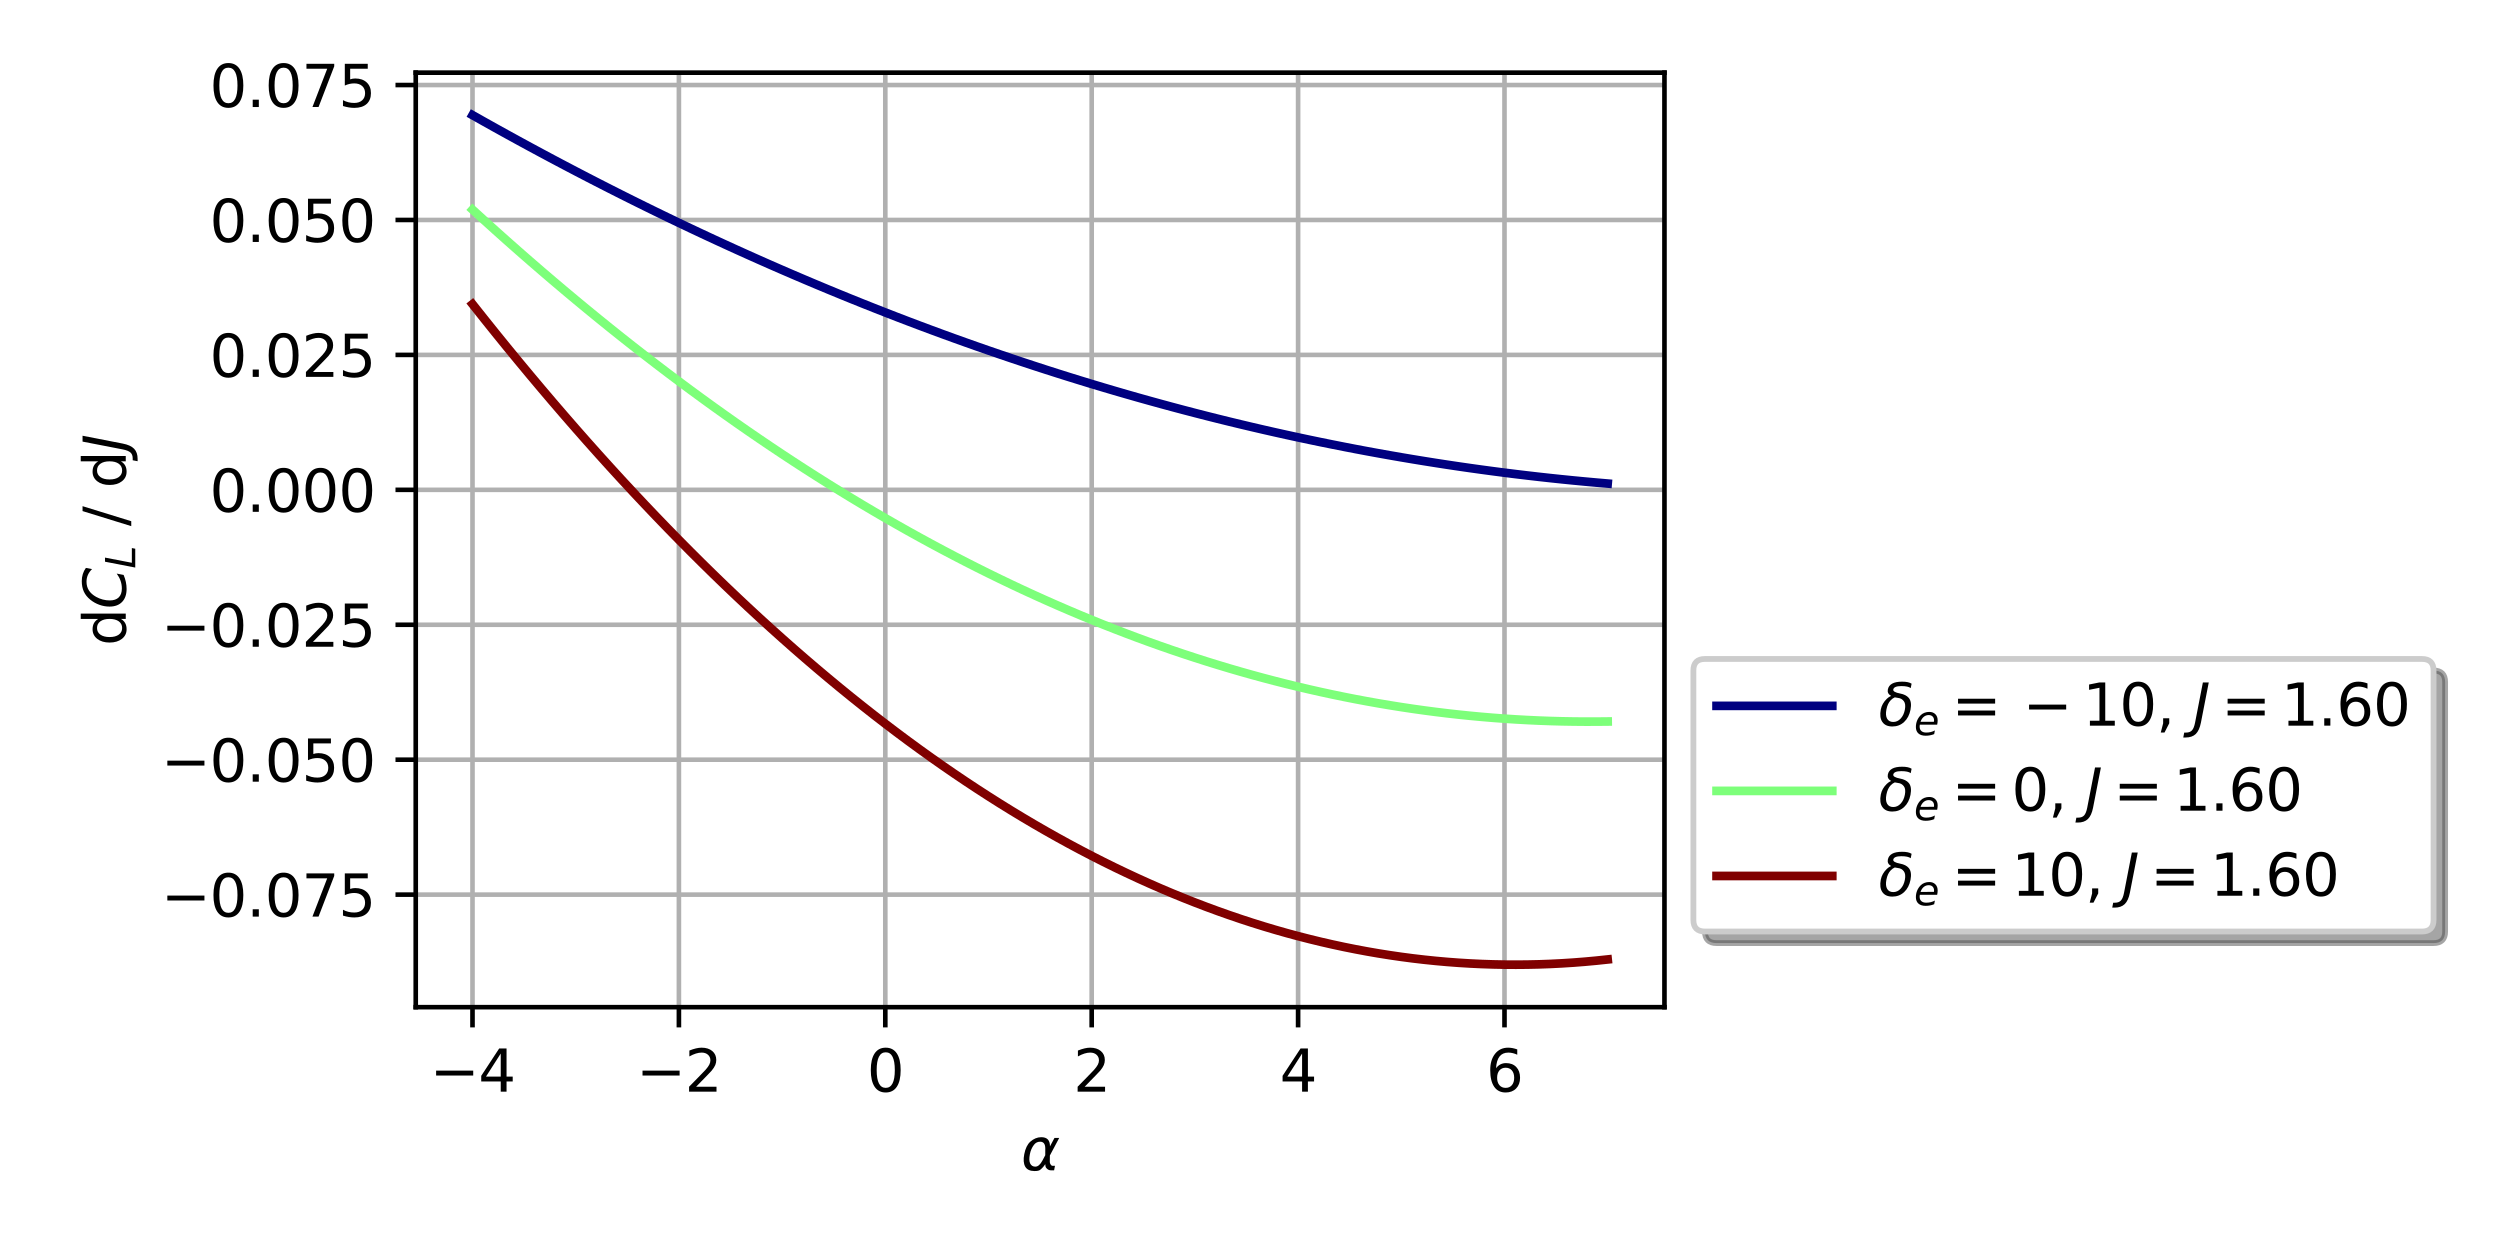 <?xml version="1.0" encoding="utf-8" standalone="no"?>
<!DOCTYPE svg PUBLIC "-//W3C//DTD SVG 1.1//EN"
  "http://www.w3.org/Graphics/SVG/1.1/DTD/svg11.dtd">
<svg xmlns:xlink="http://www.w3.org/1999/xlink" width="432pt" height="216pt" viewBox="0 0 432 216" xmlns="http://www.w3.org/2000/svg" version="1.1">
 <defs>
  <style type="text/css">*{stroke-linejoin: round; stroke-linecap: butt}</style>
 </defs>
 <g id="figure_1">
  <g id="patch_1">
   <path d="M 0 216 
L 432 216 
L 432 0 
L 0 0 
z
" style="fill: #ffffff"/>
  </g>
  <g id="axes_1">
   <g id="patch_2">
    <path d="M 71.84 174.04 
L 287.618 174.04 
L 287.618 12.554 
L 71.84 12.554 
z
" style="fill: #ffffff"/>
   </g>
   <g id="matplotlib.axis_1">
    <g id="xtick_1">
     <g id="line2d_1">
      <path d="M 81.648 174.04 
L 81.648 12.554 
" clip-path="url(#p6537097e63)" style="fill: none; stroke: #b0b0b0; stroke-width: 0.8; stroke-linecap: square"/>
     </g>
     <g id="line2d_2">
      <defs>
       <path id="m46d1643d88" d="M 0 0 
L 0 3.5 
" style="stroke: #000000; stroke-width: 0.8"/>
      </defs>
      <g>
       <use xlink:href="#m46d1643d88" x="81.648" y="174.04" style="stroke: #000000; stroke-width: 0.8"/>
      </g>
     </g>
     <g id="text_1">
      <!-- −4 -->
      <g transform="translate(74.277 188.638) scale(0.1 -0.1)">
       <defs>
        <path id="DejaVuSans-2212" d="M 678 2272 
L 4684 2272 
L 4684 1741 
L 678 1741 
L 678 2272 
z
" transform="scale(0.016)"/>
        <path id="DejaVuSans-34" d="M 2419 4116 
L 825 1625 
L 2419 1625 
L 2419 4116 
z
M 2253 4666 
L 3047 4666 
L 3047 1625 
L 3713 1625 
L 3713 1100 
L 3047 1100 
L 3047 0 
L 2419 0 
L 2419 1100 
L 313 1100 
L 313 1709 
L 2253 4666 
z
" transform="scale(0.016)"/>
       </defs>
       <use xlink:href="#DejaVuSans-2212"/>
       <use xlink:href="#DejaVuSans-34" x="83.789"/>
      </g>
     </g>
    </g>
    <g id="xtick_2">
     <g id="line2d_3">
      <path d="M 117.314 174.04 
L 117.314 12.554 
" clip-path="url(#p6537097e63)" style="fill: none; stroke: #b0b0b0; stroke-width: 0.8; stroke-linecap: square"/>
     </g>
     <g id="line2d_4">
      <g>
       <use xlink:href="#m46d1643d88" x="117.314" y="174.04" style="stroke: #000000; stroke-width: 0.8"/>
      </g>
     </g>
     <g id="text_2">
      <!-- −2 -->
      <g transform="translate(109.943 188.638) scale(0.1 -0.1)">
       <defs>
        <path id="DejaVuSans-32" d="M 1228 531 
L 3431 531 
L 3431 0 
L 469 0 
L 469 531 
Q 828 903 1448 1529 
Q 2069 2156 2228 2338 
Q 2531 2678 2651 2914 
Q 2772 3150 2772 3378 
Q 2772 3750 2511 3984 
Q 2250 4219 1831 4219 
Q 1534 4219 1204 4116 
Q 875 4013 500 3803 
L 500 4441 
Q 881 4594 1212 4672 
Q 1544 4750 1819 4750 
Q 2544 4750 2975 4387 
Q 3406 4025 3406 3419 
Q 3406 3131 3298 2873 
Q 3191 2616 2906 2266 
Q 2828 2175 2409 1742 
Q 1991 1309 1228 531 
z
" transform="scale(0.016)"/>
       </defs>
       <use xlink:href="#DejaVuSans-2212"/>
       <use xlink:href="#DejaVuSans-32" x="83.789"/>
      </g>
     </g>
    </g>
    <g id="xtick_3">
     <g id="line2d_5">
      <path d="M 152.98 174.04 
L 152.98 12.554 
" clip-path="url(#p6537097e63)" style="fill: none; stroke: #b0b0b0; stroke-width: 0.8; stroke-linecap: square"/>
     </g>
     <g id="line2d_6">
      <g>
       <use xlink:href="#m46d1643d88" x="152.98" y="174.04" style="stroke: #000000; stroke-width: 0.8"/>
      </g>
     </g>
     <g id="text_3">
      <!-- 0 -->
      <g transform="translate(149.798 188.638) scale(0.1 -0.1)">
       <defs>
        <path id="DejaVuSans-30" d="M 2034 4250 
Q 1547 4250 1301 3770 
Q 1056 3291 1056 2328 
Q 1056 1369 1301 889 
Q 1547 409 2034 409 
Q 2525 409 2770 889 
Q 3016 1369 3016 2328 
Q 3016 3291 2770 3770 
Q 2525 4250 2034 4250 
z
M 2034 4750 
Q 2819 4750 3233 4129 
Q 3647 3509 3647 2328 
Q 3647 1150 3233 529 
Q 2819 -91 2034 -91 
Q 1250 -91 836 529 
Q 422 1150 422 2328 
Q 422 3509 836 4129 
Q 1250 4750 2034 4750 
z
" transform="scale(0.016)"/>
       </defs>
       <use xlink:href="#DejaVuSans-30"/>
      </g>
     </g>
    </g>
    <g id="xtick_4">
     <g id="line2d_7">
      <path d="M 188.645 174.04 
L 188.645 12.554 
" clip-path="url(#p6537097e63)" style="fill: none; stroke: #b0b0b0; stroke-width: 0.8; stroke-linecap: square"/>
     </g>
     <g id="line2d_8">
      <g>
       <use xlink:href="#m46d1643d88" x="188.645" y="174.04" style="stroke: #000000; stroke-width: 0.8"/>
      </g>
     </g>
     <g id="text_4">
      <!-- 2 -->
      <g transform="translate(185.464 188.638) scale(0.1 -0.1)">
       <use xlink:href="#DejaVuSans-32"/>
      </g>
     </g>
    </g>
    <g id="xtick_5">
     <g id="line2d_9">
      <path d="M 224.311 174.04 
L 224.311 12.554 
" clip-path="url(#p6537097e63)" style="fill: none; stroke: #b0b0b0; stroke-width: 0.8; stroke-linecap: square"/>
     </g>
     <g id="line2d_10">
      <g>
       <use xlink:href="#m46d1643d88" x="224.311" y="174.04" style="stroke: #000000; stroke-width: 0.8"/>
      </g>
     </g>
     <g id="text_5">
      <!-- 4 -->
      <g transform="translate(221.13 188.638) scale(0.1 -0.1)">
       <use xlink:href="#DejaVuSans-34"/>
      </g>
     </g>
    </g>
    <g id="xtick_6">
     <g id="line2d_11">
      <path d="M 259.977 174.04 
L 259.977 12.554 
" clip-path="url(#p6537097e63)" style="fill: none; stroke: #b0b0b0; stroke-width: 0.8; stroke-linecap: square"/>
     </g>
     <g id="line2d_12">
      <g>
       <use xlink:href="#m46d1643d88" x="259.977" y="174.04" style="stroke: #000000; stroke-width: 0.8"/>
      </g>
     </g>
     <g id="text_6">
      <!-- 6 -->
      <g transform="translate(256.796 188.638) scale(0.1 -0.1)">
       <defs>
        <path id="DejaVuSans-36" d="M 2113 2584 
Q 1688 2584 1439 2293 
Q 1191 2003 1191 1497 
Q 1191 994 1439 701 
Q 1688 409 2113 409 
Q 2538 409 2786 701 
Q 3034 994 3034 1497 
Q 3034 2003 2786 2293 
Q 2538 2584 2113 2584 
z
M 3366 4563 
L 3366 3988 
Q 3128 4100 2886 4159 
Q 2644 4219 2406 4219 
Q 1781 4219 1451 3797 
Q 1122 3375 1075 2522 
Q 1259 2794 1537 2939 
Q 1816 3084 2150 3084 
Q 2853 3084 3261 2657 
Q 3669 2231 3669 1497 
Q 3669 778 3244 343 
Q 2819 -91 2113 -91 
Q 1303 -91 875 529 
Q 447 1150 447 2328 
Q 447 3434 972 4092 
Q 1497 4750 2381 4750 
Q 2619 4750 2861 4703 
Q 3103 4656 3366 4563 
z
" transform="scale(0.016)"/>
       </defs>
       <use xlink:href="#DejaVuSans-36"/>
      </g>
     </g>
    </g>
    <g id="text_7">
     <!-- $\alpha$ -->
     <g transform="translate(176.429 202.317) scale(0.1 -0.1)">
      <defs>
       <path id="DejaVuSans-Oblique-3b1" d="M 2619 1628 
L 2622 2350 
Q 2625 3088 2069 3091 
Q 1653 3094 1394 2747 
Q 1069 2319 959 1747 
Q 825 1059 994 731 
Q 1169 397 1547 397 
Q 1966 397 2319 1063 
L 2619 1628 
z
M 2166 3578 
Q 3141 3594 3128 2584 
Q 3128 2584 3616 3500 
L 4128 3500 
L 3119 1603 
L 3109 919 
Q 3109 766 3194 638 
Q 3291 488 3391 488 
L 3669 488 
L 3575 0 
L 3228 0 
Q 2934 0 2722 263 
Q 2622 394 2619 669 
Q 2416 334 2066 50 
Q 1900 -81 1453 -78 
Q 722 -72 456 397 
Q 184 884 353 1747 
Q 534 2675 1009 3097 
Q 1544 3569 2166 3578 
z
" transform="scale(0.016)"/>
      </defs>
      <use xlink:href="#DejaVuSans-Oblique-3b1" transform="translate(0 0.844)"/>
     </g>
    </g>
   </g>
   <g id="matplotlib.axis_2">
    <g id="ytick_1">
     <g id="line2d_13">
      <path d="M 71.84 154.592 
L 287.618 154.592 
" clip-path="url(#p6537097e63)" style="fill: none; stroke: #b0b0b0; stroke-width: 0.8; stroke-linecap: square"/>
     </g>
     <g id="line2d_14">
      <defs>
       <path id="m6530b8b0cf" d="M 0 0 
L -3.5 0 
" style="stroke: #000000; stroke-width: 0.8"/>
      </defs>
      <g>
       <use xlink:href="#m6530b8b0cf" x="71.84" y="154.592" style="stroke: #000000; stroke-width: 0.8"/>
      </g>
     </g>
     <g id="text_8">
      <!-- −0.075 -->
      <g transform="translate(27.832 158.391) scale(0.1 -0.1)">
       <defs>
        <path id="DejaVuSans-2e" d="M 684 794 
L 1344 794 
L 1344 0 
L 684 0 
L 684 794 
z
" transform="scale(0.016)"/>
        <path id="DejaVuSans-37" d="M 525 4666 
L 3525 4666 
L 3525 4397 
L 1831 0 
L 1172 0 
L 2766 4134 
L 525 4134 
L 525 4666 
z
" transform="scale(0.016)"/>
        <path id="DejaVuSans-35" d="M 691 4666 
L 3169 4666 
L 3169 4134 
L 1269 4134 
L 1269 2991 
Q 1406 3038 1543 3061 
Q 1681 3084 1819 3084 
Q 2600 3084 3056 2656 
Q 3513 2228 3513 1497 
Q 3513 744 3044 326 
Q 2575 -91 1722 -91 
Q 1428 -91 1123 -41 
Q 819 9 494 109 
L 494 744 
Q 775 591 1075 516 
Q 1375 441 1709 441 
Q 2250 441 2565 725 
Q 2881 1009 2881 1497 
Q 2881 1984 2565 2268 
Q 2250 2553 1709 2553 
Q 1456 2553 1204 2497 
Q 953 2441 691 2322 
L 691 4666 
z
" transform="scale(0.016)"/>
       </defs>
       <use xlink:href="#DejaVuSans-2212"/>
       <use xlink:href="#DejaVuSans-30" x="83.789"/>
       <use xlink:href="#DejaVuSans-2e" x="147.412"/>
       <use xlink:href="#DejaVuSans-30" x="179.199"/>
       <use xlink:href="#DejaVuSans-37" x="242.822"/>
       <use xlink:href="#DejaVuSans-35" x="306.445"/>
      </g>
     </g>
    </g>
    <g id="ytick_2">
     <g id="line2d_15">
      <path d="M 71.84 131.276 
L 287.618 131.276 
" clip-path="url(#p6537097e63)" style="fill: none; stroke: #b0b0b0; stroke-width: 0.8; stroke-linecap: square"/>
     </g>
     <g id="line2d_16">
      <g>
       <use xlink:href="#m6530b8b0cf" x="71.84" y="131.276" style="stroke: #000000; stroke-width: 0.8"/>
      </g>
     </g>
     <g id="text_9">
      <!-- −0.050 -->
      <g transform="translate(27.832 135.075) scale(0.1 -0.1)">
       <use xlink:href="#DejaVuSans-2212"/>
       <use xlink:href="#DejaVuSans-30" x="83.789"/>
       <use xlink:href="#DejaVuSans-2e" x="147.412"/>
       <use xlink:href="#DejaVuSans-30" x="179.199"/>
       <use xlink:href="#DejaVuSans-35" x="242.822"/>
       <use xlink:href="#DejaVuSans-30" x="306.445"/>
      </g>
     </g>
    </g>
    <g id="ytick_3">
     <g id="line2d_17">
      <path d="M 71.84 107.96 
L 287.618 107.96 
" clip-path="url(#p6537097e63)" style="fill: none; stroke: #b0b0b0; stroke-width: 0.8; stroke-linecap: square"/>
     </g>
     <g id="line2d_18">
      <g>
       <use xlink:href="#m6530b8b0cf" x="71.84" y="107.96" style="stroke: #000000; stroke-width: 0.8"/>
      </g>
     </g>
     <g id="text_10">
      <!-- −0.025 -->
      <g transform="translate(27.832 111.759) scale(0.1 -0.1)">
       <use xlink:href="#DejaVuSans-2212"/>
       <use xlink:href="#DejaVuSans-30" x="83.789"/>
       <use xlink:href="#DejaVuSans-2e" x="147.412"/>
       <use xlink:href="#DejaVuSans-30" x="179.199"/>
       <use xlink:href="#DejaVuSans-32" x="242.822"/>
       <use xlink:href="#DejaVuSans-35" x="306.445"/>
      </g>
     </g>
    </g>
    <g id="ytick_4">
     <g id="line2d_19">
      <path d="M 71.84 84.644 
L 287.618 84.644 
" clip-path="url(#p6537097e63)" style="fill: none; stroke: #b0b0b0; stroke-width: 0.8; stroke-linecap: square"/>
     </g>
     <g id="line2d_20">
      <g>
       <use xlink:href="#m6530b8b0cf" x="71.84" y="84.644" style="stroke: #000000; stroke-width: 0.8"/>
      </g>
     </g>
     <g id="text_11">
      <!-- 0.000 -->
      <g transform="translate(36.212 88.443) scale(0.1 -0.1)">
       <use xlink:href="#DejaVuSans-30"/>
       <use xlink:href="#DejaVuSans-2e" x="63.623"/>
       <use xlink:href="#DejaVuSans-30" x="95.41"/>
       <use xlink:href="#DejaVuSans-30" x="159.033"/>
       <use xlink:href="#DejaVuSans-30" x="222.656"/>
      </g>
     </g>
    </g>
    <g id="ytick_5">
     <g id="line2d_21">
      <path d="M 71.84 61.328 
L 287.618 61.328 
" clip-path="url(#p6537097e63)" style="fill: none; stroke: #b0b0b0; stroke-width: 0.8; stroke-linecap: square"/>
     </g>
     <g id="line2d_22">
      <g>
       <use xlink:href="#m6530b8b0cf" x="71.84" y="61.328" style="stroke: #000000; stroke-width: 0.8"/>
      </g>
     </g>
     <g id="text_12">
      <!-- 0.025 -->
      <g transform="translate(36.212 65.127) scale(0.1 -0.1)">
       <use xlink:href="#DejaVuSans-30"/>
       <use xlink:href="#DejaVuSans-2e" x="63.623"/>
       <use xlink:href="#DejaVuSans-30" x="95.41"/>
       <use xlink:href="#DejaVuSans-32" x="159.033"/>
       <use xlink:href="#DejaVuSans-35" x="222.656"/>
      </g>
     </g>
    </g>
    <g id="ytick_6">
     <g id="line2d_23">
      <path d="M 71.84 38.012 
L 287.618 38.012 
" clip-path="url(#p6537097e63)" style="fill: none; stroke: #b0b0b0; stroke-width: 0.8; stroke-linecap: square"/>
     </g>
     <g id="line2d_24">
      <g>
       <use xlink:href="#m6530b8b0cf" x="71.84" y="38.012" style="stroke: #000000; stroke-width: 0.8"/>
      </g>
     </g>
     <g id="text_13">
      <!-- 0.050 -->
      <g transform="translate(36.212 41.811) scale(0.1 -0.1)">
       <use xlink:href="#DejaVuSans-30"/>
       <use xlink:href="#DejaVuSans-2e" x="63.623"/>
       <use xlink:href="#DejaVuSans-30" x="95.41"/>
       <use xlink:href="#DejaVuSans-35" x="159.033"/>
       <use xlink:href="#DejaVuSans-30" x="222.656"/>
      </g>
     </g>
    </g>
    <g id="ytick_7">
     <g id="line2d_25">
      <path d="M 71.84 14.696 
L 287.618 14.696 
" clip-path="url(#p6537097e63)" style="fill: none; stroke: #b0b0b0; stroke-width: 0.8; stroke-linecap: square"/>
     </g>
     <g id="line2d_26">
      <g>
       <use xlink:href="#m6530b8b0cf" x="71.84" y="14.696" style="stroke: #000000; stroke-width: 0.8"/>
      </g>
     </g>
     <g id="text_14">
      <!-- 0.075 -->
      <g transform="translate(36.212 18.495) scale(0.1 -0.1)">
       <use xlink:href="#DejaVuSans-30"/>
       <use xlink:href="#DejaVuSans-2e" x="63.623"/>
       <use xlink:href="#DejaVuSans-30" x="95.41"/>
       <use xlink:href="#DejaVuSans-37" x="159.033"/>
       <use xlink:href="#DejaVuSans-35" x="222.656"/>
      </g>
     </g>
    </g>
    <g id="text_15">
     <!-- d$C_L$ / d$J$ -->
     <g transform="translate(21.732 111.597) rotate(-90) scale(0.1 -0.1)">
      <defs>
       <path id="DejaVuSans-64" d="M 2906 2969 
L 2906 4863 
L 3481 4863 
L 3481 0 
L 2906 0 
L 2906 525 
Q 2725 213 2448 61 
Q 2172 -91 1784 -91 
Q 1150 -91 751 415 
Q 353 922 353 1747 
Q 353 2572 751 3078 
Q 1150 3584 1784 3584 
Q 2172 3584 2448 3432 
Q 2725 3281 2906 2969 
z
M 947 1747 
Q 947 1113 1208 752 
Q 1469 391 1925 391 
Q 2381 391 2643 752 
Q 2906 1113 2906 1747 
Q 2906 2381 2643 2742 
Q 2381 3103 1925 3103 
Q 1469 3103 1208 2742 
Q 947 2381 947 1747 
z
" transform="scale(0.016)"/>
       <path id="DejaVuSans-Oblique-43" d="M 4447 4306 
L 4319 3641 
Q 4019 3944 3683 4091 
Q 3347 4238 2956 4238 
Q 2422 4238 2017 3981 
Q 1613 3725 1319 3200 
Q 1131 2863 1032 2486 
Q 934 2109 934 1728 
Q 934 1091 1264 756 
Q 1594 422 2222 422 
Q 2656 422 3056 561 
Q 3456 700 3834 978 
L 3688 231 
Q 3316 72 2936 -9 
Q 2556 -91 2175 -91 
Q 1278 -91 773 396 
Q 269 884 269 1753 
Q 269 2309 461 2846 
Q 653 3384 1013 3828 
Q 1394 4300 1883 4525 
Q 2372 4750 3022 4750 
Q 3422 4750 3780 4639 
Q 4138 4528 4447 4306 
z
" transform="scale(0.016)"/>
       <path id="DejaVuSans-Oblique-4c" d="M 1075 4666 
L 1709 4666 
L 909 525 
L 3181 525 
L 3078 0 
L 172 0 
L 1075 4666 
z
" transform="scale(0.016)"/>
       <path id="DejaVuSans-20" transform="scale(0.016)"/>
       <path id="DejaVuSans-2f" d="M 1625 4666 
L 2156 4666 
L 531 -594 
L 0 -594 
L 1625 4666 
z
" transform="scale(0.016)"/>
       <path id="DejaVuSans-Oblique-4a" d="M 1069 4666 
L 1703 4666 
L 856 325 
Q 691 -522 298 -901 
Q -94 -1281 -800 -1281 
L -1050 -1281 
L -947 -750 
L -750 -750 
Q -328 -750 -109 -509 
Q 109 -269 225 325 
L 1069 4666 
z
" transform="scale(0.016)"/>
      </defs>
      <use xlink:href="#DejaVuSans-64" transform="translate(0 0.016)"/>
      <use xlink:href="#DejaVuSans-Oblique-43" transform="translate(63.477 0.016)"/>
      <use xlink:href="#DejaVuSans-Oblique-4c" transform="translate(133.301 -16.391) scale(0.7)"/>
      <use xlink:href="#DejaVuSans-20" transform="translate(175.034 0.016)"/>
      <use xlink:href="#DejaVuSans-2f" transform="translate(206.821 0.016)"/>
      <use xlink:href="#DejaVuSans-20" transform="translate(240.513 0.016)"/>
      <use xlink:href="#DejaVuSans-64" transform="translate(272.3 0.016)"/>
      <use xlink:href="#DejaVuSans-Oblique-4a" transform="translate(335.776 0.016)"/>
     </g>
    </g>
   </g>
   <g id="line2d_27">
    <path d="M 81.648 19.895 
L 83.63 21.011 
L 85.611 22.118 
L 87.592 23.214 
L 89.574 24.302 
L 91.555 25.379 
L 93.537 26.447 
L 95.518 27.506 
L 97.5 28.554 
L 99.481 29.593 
L 101.462 30.623 
L 103.444 31.642 
L 105.425 32.652 
L 107.407 33.653 
L 109.388 34.643 
L 111.37 35.624 
L 113.351 36.596 
L 115.332 37.558 
L 117.314 38.51 
L 119.295 39.452 
L 121.277 40.385 
L 123.258 41.308 
L 125.24 42.221 
L 127.221 43.125 
L 129.202 44.019 
L 131.184 44.904 
L 133.165 45.779 
L 135.147 46.644 
L 137.128 47.499 
L 139.11 48.345 
L 141.091 49.181 
L 143.072 50.008 
L 145.054 50.825 
L 147.035 51.632 
L 149.017 52.43 
L 150.998 53.218 
L 152.98 53.996 
L 154.961 54.765 
L 156.942 55.523 
L 158.924 56.273 
L 160.905 57.012 
L 162.887 57.742 
L 164.868 58.463 
L 166.85 59.173 
L 168.831 59.874 
L 170.812 60.566 
L 172.794 61.248 
L 174.775 61.92 
L 176.757 62.582 
L 178.738 63.235 
L 180.72 63.878 
L 182.701 64.511 
L 184.683 65.135 
L 186.664 65.749 
L 188.645 66.354 
L 190.627 66.948 
L 192.608 67.533 
L 194.59 68.109 
L 196.571 68.675 
L 198.553 69.231 
L 200.534 69.777 
L 202.515 70.314 
L 204.497 70.842 
L 206.478 71.359 
L 208.46 71.867 
L 210.441 72.365 
L 212.423 72.854 
L 214.404 73.333 
L 216.385 73.802 
L 218.367 74.262 
L 220.348 74.712 
L 222.33 75.152 
L 224.311 75.582 
L 226.293 76.003 
L 228.274 76.415 
L 230.255 76.816 
L 232.237 77.208 
L 234.218 77.591 
L 236.2 77.964 
L 238.181 78.327 
L 240.163 78.68 
L 242.144 79.024 
L 244.125 79.358 
L 246.107 79.682 
L 248.088 79.997 
L 250.07 80.302 
L 252.051 80.598 
L 254.033 80.883 
L 256.014 81.159 
L 257.995 81.426 
L 259.977 81.683 
L 261.958 81.93 
L 263.94 82.167 
L 265.921 82.395 
L 267.903 82.614 
L 269.884 82.822 
L 271.865 83.021 
L 273.847 83.21 
L 275.828 83.39 
L 277.81 83.56 
" clip-path="url(#p6537097e63)" style="fill: none; stroke: #000080; stroke-width: 1.5; stroke-linecap: square"/>
   </g>
   <g id="line2d_28">
    <path d="M 81.648 36.227 
L 83.63 38.034 
L 85.611 39.822 
L 87.592 41.592 
L 89.574 43.343 
L 91.555 45.075 
L 93.537 46.789 
L 95.518 48.484 
L 97.5 50.16 
L 99.481 51.818 
L 101.462 53.457 
L 103.444 55.078 
L 105.425 56.68 
L 107.407 58.263 
L 109.388 59.827 
L 111.37 61.373 
L 113.351 62.901 
L 115.332 64.409 
L 117.314 65.899 
L 119.295 67.371 
L 121.277 68.823 
L 123.258 70.258 
L 125.24 71.673 
L 127.221 73.07 
L 129.202 74.448 
L 131.184 75.807 
L 133.165 77.148 
L 135.147 78.471 
L 137.128 79.774 
L 139.11 81.059 
L 141.091 82.325 
L 143.072 83.573 
L 145.054 84.802 
L 147.035 86.012 
L 149.017 87.204 
L 150.998 88.377 
L 152.98 89.532 
L 154.961 90.667 
L 156.942 91.785 
L 158.924 92.883 
L 160.905 93.963 
L 162.887 95.024 
L 164.868 96.067 
L 166.85 97.091 
L 168.831 98.096 
L 170.812 99.083 
L 172.794 100.051 
L 174.775 101 
L 176.757 101.931 
L 178.738 102.843 
L 180.72 103.736 
L 182.701 104.611 
L 184.683 105.467 
L 186.664 106.305 
L 188.645 107.123 
L 190.627 107.924 
L 192.608 108.705 
L 194.59 109.468 
L 196.571 110.212 
L 198.553 110.938 
L 200.534 111.645 
L 202.515 112.333 
L 204.497 113.003 
L 206.478 113.654 
L 208.46 114.287 
L 210.441 114.9 
L 212.423 115.496 
L 214.404 116.072 
L 216.385 116.63 
L 218.367 117.169 
L 220.348 117.69 
L 222.33 118.192 
L 224.311 118.675 
L 226.293 119.139 
L 228.274 119.585 
L 230.255 120.013 
L 232.237 120.422 
L 234.218 120.812 
L 236.2 121.183 
L 238.181 121.536 
L 240.163 121.87 
L 242.144 122.185 
L 244.125 122.482 
L 246.107 122.76 
L 248.088 123.02 
L 250.07 123.261 
L 252.051 123.483 
L 254.033 123.687 
L 256.014 123.872 
L 257.995 124.038 
L 259.977 124.186 
L 261.958 124.315 
L 263.94 124.425 
L 265.921 124.517 
L 267.903 124.59 
L 269.884 124.645 
L 271.865 124.68 
L 273.847 124.698 
L 275.828 124.696 
L 277.81 124.676 
" clip-path="url(#p6537097e63)" style="fill: none; stroke: #7dff7a; stroke-width: 1.5; stroke-linecap: square"/>
   </g>
   <g id="line2d_29">
    <path d="M 81.648 52.559 
L 83.63 55.056 
L 85.611 57.526 
L 87.592 59.969 
L 89.574 62.383 
L 91.555 64.771 
L 93.537 67.13 
L 95.518 69.462 
L 97.5 71.766 
L 99.481 74.043 
L 101.462 76.292 
L 103.444 78.513 
L 105.425 80.707 
L 107.407 82.873 
L 109.388 85.011 
L 111.37 87.122 
L 113.351 89.206 
L 115.332 91.261 
L 117.314 93.289 
L 119.295 95.289 
L 121.277 97.262 
L 123.258 99.207 
L 125.24 101.125 
L 127.221 103.014 
L 129.202 104.876 
L 131.184 106.711 
L 133.165 108.518 
L 135.147 110.297 
L 137.128 112.049 
L 139.11 113.773 
L 141.091 115.469 
L 143.072 117.138 
L 145.054 118.779 
L 147.035 120.393 
L 149.017 121.978 
L 150.998 123.537 
L 152.98 125.067 
L 154.961 126.57 
L 156.942 128.046 
L 158.924 129.493 
L 160.905 130.913 
L 162.887 132.306 
L 164.868 133.671 
L 166.85 135.008 
L 168.831 136.317 
L 170.812 137.599 
L 172.794 138.854 
L 174.775 140.08 
L 176.757 141.279 
L 178.738 142.451 
L 180.72 143.595 
L 182.701 144.711 
L 184.683 145.799 
L 186.664 146.86 
L 188.645 147.893 
L 190.627 148.899 
L 192.608 149.877 
L 194.59 150.827 
L 196.571 151.75 
L 198.553 152.645 
L 200.534 153.513 
L 202.515 154.352 
L 204.497 155.165 
L 206.478 155.949 
L 208.46 156.706 
L 210.441 157.436 
L 212.423 158.137 
L 214.404 158.811 
L 216.385 159.458 
L 218.367 160.077 
L 220.348 160.668 
L 222.33 161.231 
L 224.311 161.767 
L 226.293 162.275 
L 228.274 162.756 
L 230.255 163.209 
L 232.237 163.635 
L 234.218 164.032 
L 236.2 164.402 
L 238.181 164.745 
L 240.163 165.06 
L 242.144 165.347 
L 244.125 165.607 
L 246.107 165.839 
L 248.088 166.043 
L 250.07 166.22 
L 252.051 166.369 
L 254.033 166.49 
L 256.014 166.584 
L 257.995 166.65 
L 259.977 166.689 
L 261.958 166.7 
L 263.94 166.683 
L 265.921 166.639 
L 267.903 166.567 
L 269.884 166.467 
L 271.865 166.34 
L 273.847 166.185 
L 275.828 166.003 
L 277.81 165.793 
" clip-path="url(#p6537097e63)" style="fill: none; stroke: #800000; stroke-width: 1.5; stroke-linecap: square"/>
   </g>
   <g id="patch_3">
    <path d="M 71.84 174.04 
L 71.84 12.554 
" style="fill: none; stroke: #000000; stroke-width: 0.8; stroke-linejoin: miter; stroke-linecap: square"/>
   </g>
   <g id="patch_4">
    <path d="M 287.618 174.04 
L 287.618 12.554 
" style="fill: none; stroke: #000000; stroke-width: 0.8; stroke-linejoin: miter; stroke-linecap: square"/>
   </g>
   <g id="patch_5">
    <path d="M 71.84 174.04 
L 287.618 174.04 
" style="fill: none; stroke: #000000; stroke-width: 0.8; stroke-linejoin: miter; stroke-linecap: square"/>
   </g>
   <g id="patch_6">
    <path d="M 71.84 12.554 
L 287.618 12.554 
" style="fill: none; stroke: #000000; stroke-width: 0.8; stroke-linejoin: miter; stroke-linecap: square"/>
   </g>
   <g id="legend_1">
    <g id="patch_7">
     <path d="M 296.618 162.966 
L 420.518 162.966 
Q 422.518 162.966 422.518 160.966 
L 422.518 117.87 
Q 422.518 115.87 420.518 115.87 
L 296.618 115.87 
Q 294.618 115.87 294.618 117.87 
L 294.618 160.966 
Q 294.618 162.966 296.618 162.966 
z
" style="fill: #4d4d4d; opacity: 0.5; stroke: #4d4d4d; stroke-linejoin: miter"/>
    </g>
    <g id="patch_8">
     <path d="M 294.618 160.966 
L 418.518 160.966 
Q 420.518 160.966 420.518 158.966 
L 420.518 115.87 
Q 420.518 113.87 418.518 113.87 
L 294.618 113.87 
Q 292.618 113.87 292.618 115.87 
L 292.618 158.966 
Q 292.618 160.966 294.618 160.966 
z
" style="fill: #ffffff; stroke: #cccccc; stroke-linejoin: miter"/>
    </g>
    <g id="line2d_30">
     <path d="M 296.618 121.969 
L 306.618 121.969 
L 316.618 121.969 
" style="fill: none; stroke: #000080; stroke-width: 1.5; stroke-linecap: square"/>
    </g>
    <g id="text_16">
     <!-- $\delta_e = -10$, $J = 1.60$ -->
     <g transform="translate(324.618 125.469) scale(0.1 -0.1)">
      <defs>
       <path id="DejaVuSans-Oblique-3b4" d="M 3472 4053 
Q 3197 4272 2450 4272 
Q 1659 4272 1588 3906 
Q 1531 3619 2328 3469 
Q 2953 3353 3253 3003 
Q 3616 2581 3447 1716 
Q 3284 888 2763 400 
Q 2238 -91 1488 -91 
Q 741 -91 406 400 
Q 72 888 241 1747 
Q 363 2384 891 2900 
Q 1097 3100 1353 3213 
Q 913 3459 1000 3900 
Q 1166 4750 2544 4750 
Q 3234 4750 3566 4531 
L 3472 4053 
z
M 1753 3056 
Q 1525 2966 1306 2738 
Q 969 2384 847 1747 
Q 722 1113 919 756 
Q 1119 397 1584 397 
Q 2044 397 2381 759 
Q 2722 1122 2838 1716 
Q 2956 2338 2731 2638 
Q 2491 2959 2103 2994 
Q 1906 3013 1753 3056 
z
" transform="scale(0.016)"/>
       <path id="DejaVuSans-Oblique-65" d="M 3078 2063 
Q 3088 2113 3092 2166 
Q 3097 2219 3097 2272 
Q 3097 2653 2873 2875 
Q 2650 3097 2266 3097 
Q 1838 3097 1509 2826 
Q 1181 2556 1013 2059 
L 3078 2063 
z
M 3578 1613 
L 903 1613 
Q 884 1494 878 1425 
Q 872 1356 872 1306 
Q 872 872 1139 634 
Q 1406 397 1894 397 
Q 2269 397 2603 481 
Q 2938 566 3225 728 
L 3116 159 
Q 2806 34 2476 -28 
Q 2147 -91 1806 -91 
Q 1078 -91 686 257 
Q 294 606 294 1247 
Q 294 1794 489 2264 
Q 684 2734 1063 3103 
Q 1306 3334 1642 3459 
Q 1978 3584 2356 3584 
Q 2950 3584 3301 3228 
Q 3653 2872 3653 2272 
Q 3653 2128 3634 1964 
Q 3616 1800 3578 1613 
z
" transform="scale(0.016)"/>
       <path id="DejaVuSans-3d" d="M 678 2906 
L 4684 2906 
L 4684 2381 
L 678 2381 
L 678 2906 
z
M 678 1631 
L 4684 1631 
L 4684 1100 
L 678 1100 
L 678 1631 
z
" transform="scale(0.016)"/>
       <path id="DejaVuSans-31" d="M 794 531 
L 1825 531 
L 1825 4091 
L 703 3866 
L 703 4441 
L 1819 4666 
L 2450 4666 
L 2450 531 
L 3481 531 
L 3481 0 
L 794 0 
L 794 531 
z
" transform="scale(0.016)"/>
       <path id="DejaVuSans-2c" d="M 750 794 
L 1409 794 
L 1409 256 
L 897 -744 
L 494 -744 
L 750 256 
L 750 794 
z
" transform="scale(0.016)"/>
      </defs>
      <use xlink:href="#DejaVuSans-Oblique-3b4" transform="translate(0 0.781)"/>
      <use xlink:href="#DejaVuSans-Oblique-65" transform="translate(61.182 -15.625) scale(0.7)"/>
      <use xlink:href="#DejaVuSans-3d" transform="translate(126.465 0.781)"/>
      <use xlink:href="#DejaVuSans-2212" transform="translate(249.219 0.781)"/>
      <use xlink:href="#DejaVuSans-31" transform="translate(352.49 0.781)"/>
      <use xlink:href="#DejaVuSans-30" transform="translate(416.113 0.781)"/>
      <use xlink:href="#DejaVuSans-2c" transform="translate(479.736 0.781)"/>
      <use xlink:href="#DejaVuSans-20" transform="translate(511.523 0.781)"/>
      <use xlink:href="#DejaVuSans-Oblique-4a" transform="translate(543.311 0.781)"/>
      <use xlink:href="#DejaVuSans-3d" transform="translate(592.285 0.781)"/>
      <use xlink:href="#DejaVuSans-31" transform="translate(695.557 0.781)"/>
      <use xlink:href="#DejaVuSans-2e" transform="translate(759.18 0.781)"/>
      <use xlink:href="#DejaVuSans-36" transform="translate(790.967 0.781)"/>
      <use xlink:href="#DejaVuSans-30" transform="translate(854.59 0.781)"/>
     </g>
    </g>
    <g id="line2d_31">
     <path d="M 296.618 136.667 
L 306.618 136.667 
L 316.618 136.667 
" style="fill: none; stroke: #7dff7a; stroke-width: 1.5; stroke-linecap: square"/>
    </g>
    <g id="text_17">
     <!-- $\delta_e = 0$, $J = 1.60$ -->
     <g transform="translate(324.618 140.167) scale(0.1 -0.1)">
      <use xlink:href="#DejaVuSans-Oblique-3b4" transform="translate(0 0.781)"/>
      <use xlink:href="#DejaVuSans-Oblique-65" transform="translate(61.182 -15.625) scale(0.7)"/>
      <use xlink:href="#DejaVuSans-3d" transform="translate(126.465 0.781)"/>
      <use xlink:href="#DejaVuSans-30" transform="translate(229.736 0.781)"/>
      <use xlink:href="#DejaVuSans-2c" transform="translate(293.359 0.781)"/>
      <use xlink:href="#DejaVuSans-20" transform="translate(325.146 0.781)"/>
      <use xlink:href="#DejaVuSans-Oblique-4a" transform="translate(356.934 0.781)"/>
      <use xlink:href="#DejaVuSans-3d" transform="translate(405.908 0.781)"/>
      <use xlink:href="#DejaVuSans-31" transform="translate(509.18 0.781)"/>
      <use xlink:href="#DejaVuSans-2e" transform="translate(572.803 0.781)"/>
      <use xlink:href="#DejaVuSans-36" transform="translate(604.59 0.781)"/>
      <use xlink:href="#DejaVuSans-30" transform="translate(668.213 0.781)"/>
     </g>
    </g>
    <g id="line2d_32">
     <path d="M 296.618 151.366 
L 306.618 151.366 
L 316.618 151.366 
" style="fill: none; stroke: #800000; stroke-width: 1.5; stroke-linecap: square"/>
    </g>
    <g id="text_18">
     <!-- $\delta_e = 10$, $J = 1.60$ -->
     <g transform="translate(324.618 154.866) scale(0.1 -0.1)">
      <use xlink:href="#DejaVuSans-Oblique-3b4" transform="translate(0 0.781)"/>
      <use xlink:href="#DejaVuSans-Oblique-65" transform="translate(61.182 -15.625) scale(0.7)"/>
      <use xlink:href="#DejaVuSans-3d" transform="translate(126.465 0.781)"/>
      <use xlink:href="#DejaVuSans-31" transform="translate(229.736 0.781)"/>
      <use xlink:href="#DejaVuSans-30" transform="translate(293.359 0.781)"/>
      <use xlink:href="#DejaVuSans-2c" transform="translate(356.982 0.781)"/>
      <use xlink:href="#DejaVuSans-20" transform="translate(388.77 0.781)"/>
      <use xlink:href="#DejaVuSans-Oblique-4a" transform="translate(420.557 0.781)"/>
      <use xlink:href="#DejaVuSans-3d" transform="translate(469.531 0.781)"/>
      <use xlink:href="#DejaVuSans-31" transform="translate(572.803 0.781)"/>
      <use xlink:href="#DejaVuSans-2e" transform="translate(636.426 0.781)"/>
      <use xlink:href="#DejaVuSans-36" transform="translate(668.213 0.781)"/>
      <use xlink:href="#DejaVuSans-30" transform="translate(731.836 0.781)"/>
     </g>
    </g>
   </g>
  </g>
 </g>
 <defs>
  <clipPath id="p6537097e63">
   <rect x="71.84" y="12.554" width="215.778" height="161.486"/>
  </clipPath>
 </defs>
</svg>
